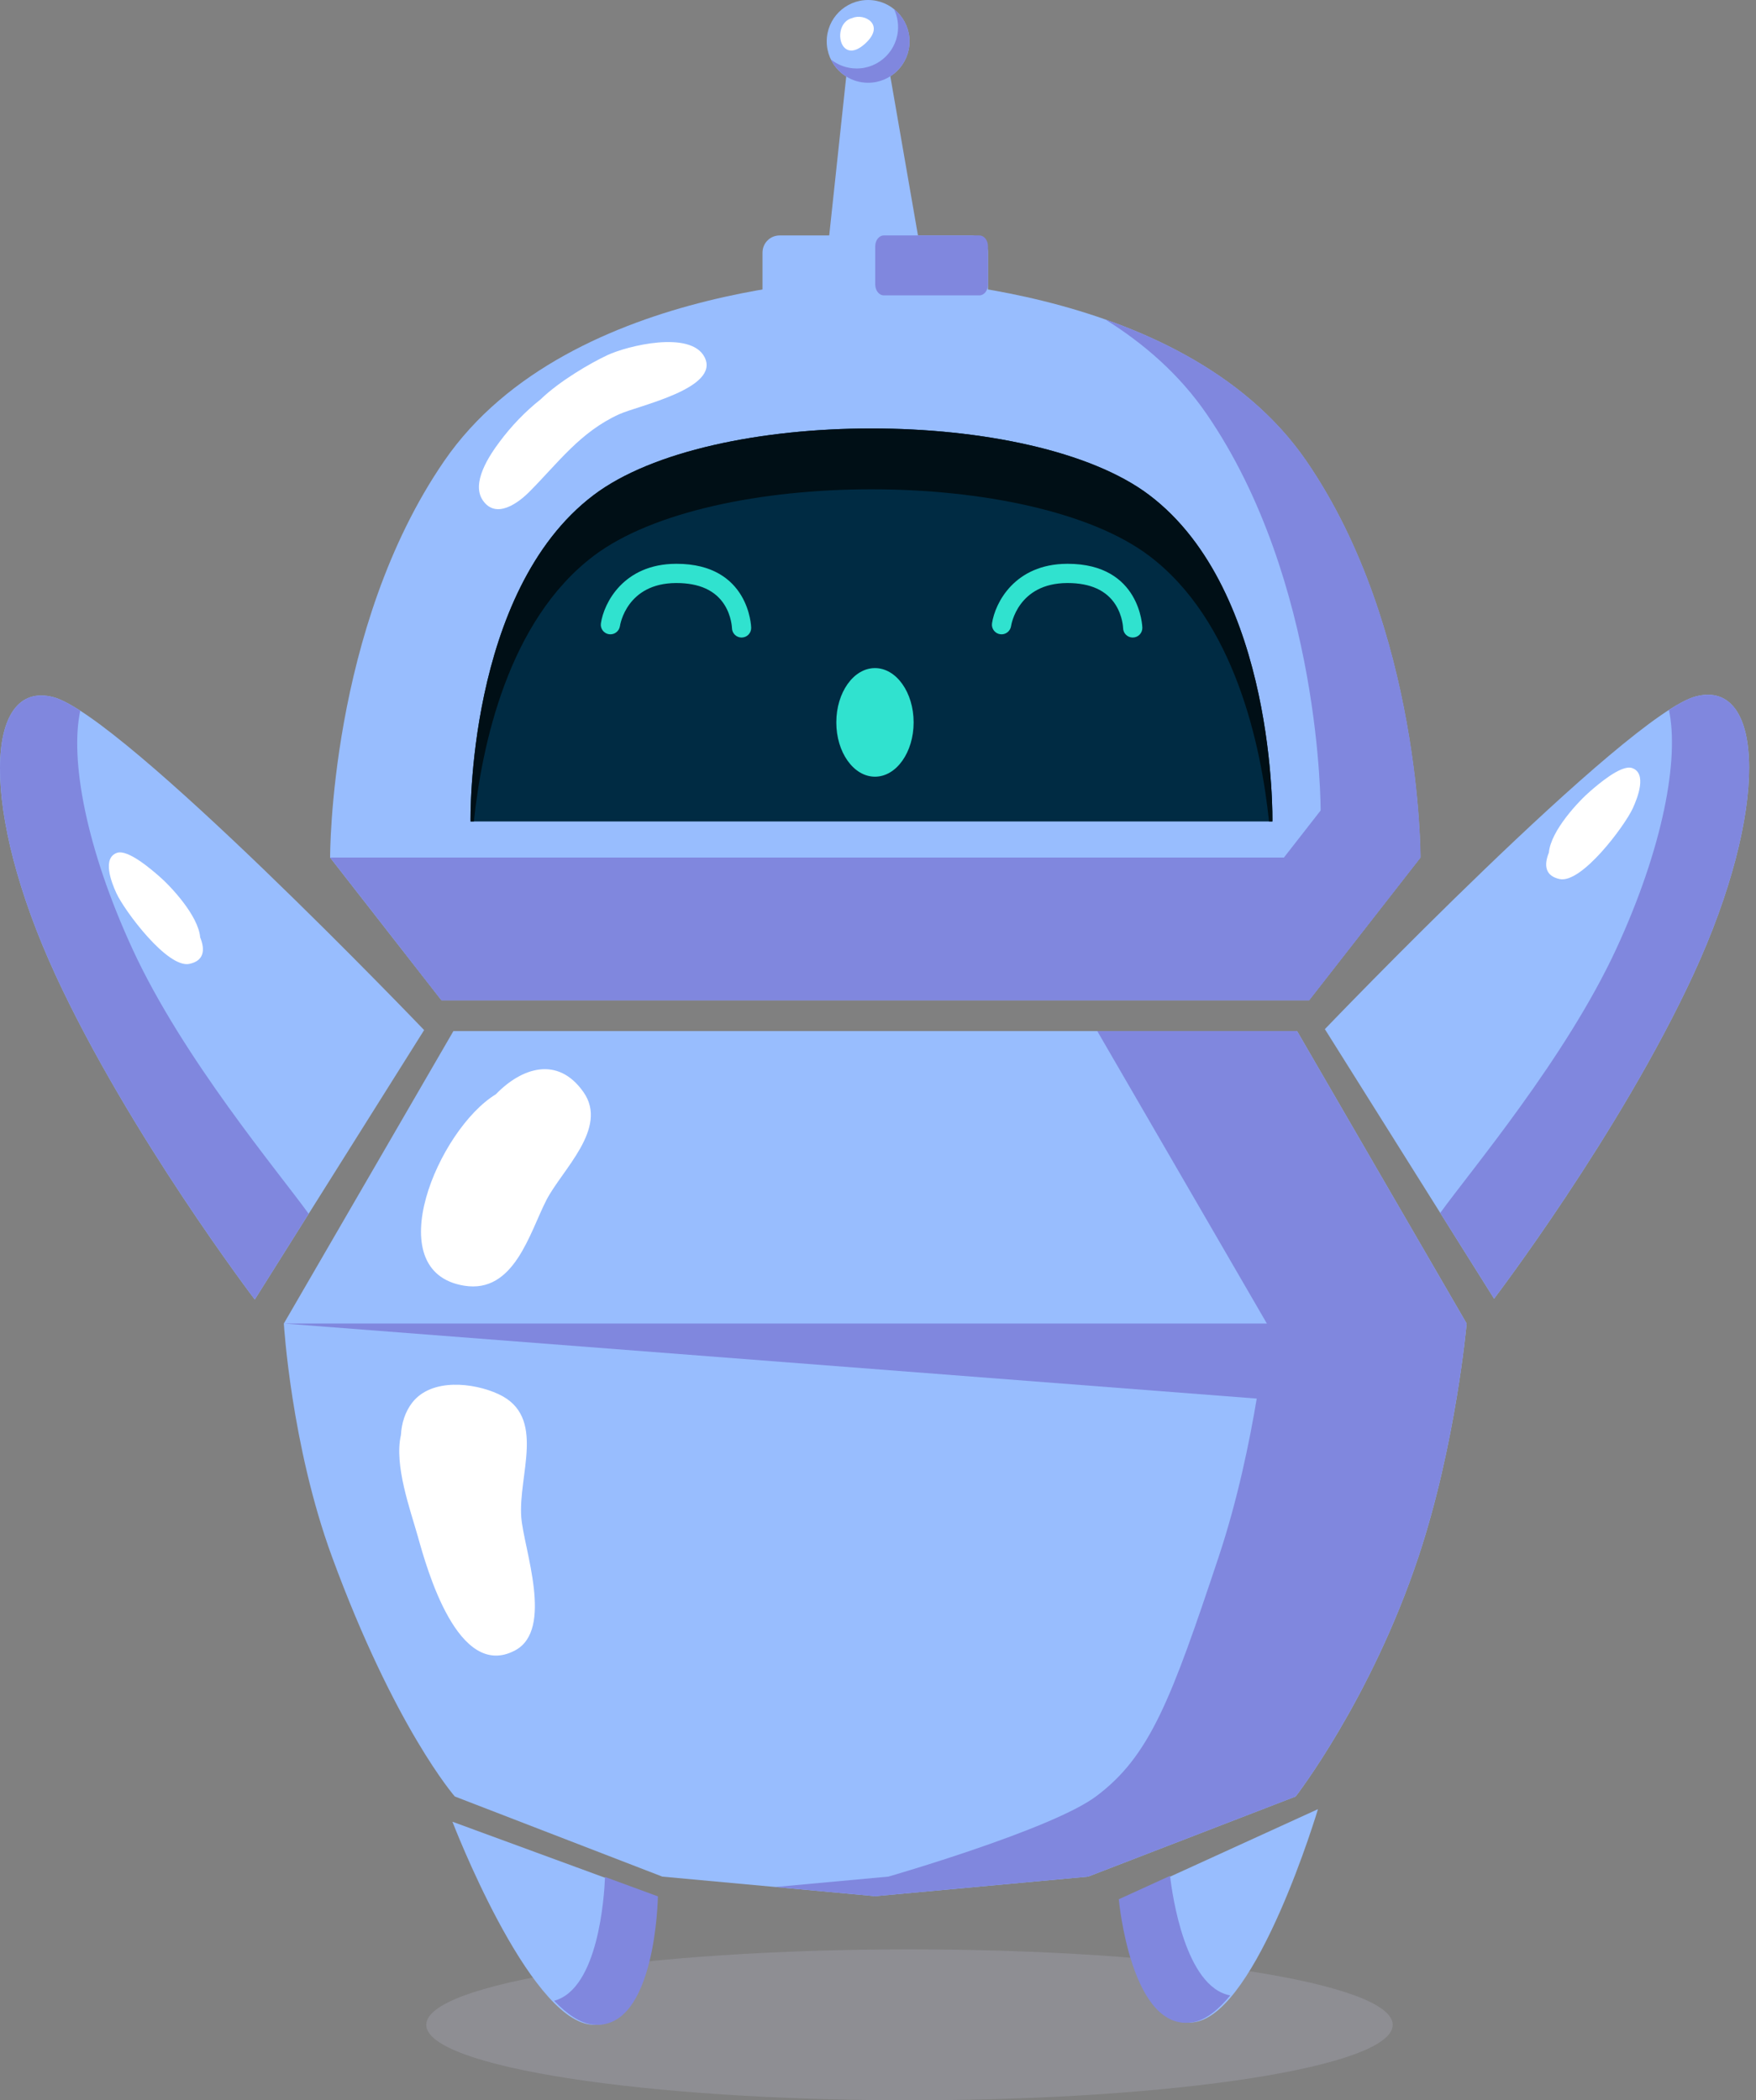 <svg width="209" height="250" viewBox="0 0 209 250" fill="none" xmlns="http://www.w3.org/2000/svg">
<rect x="0" y="0" width="209" height="250" fill="#808080" stroke="none"/>
<path fill-rule="evenodd" clip-rule="evenodd" d="M165.763 241.017C165.763 245.978 140.014 250 108.249 250C76.484 250 50.731 245.978 50.731 241.017C50.731 236.056 76.484 232.034 108.249 232.034C140.014 232.034 165.763 236.056 165.763 241.017Z" fill="#B8BACF" fill-opacity="0.25"/>
<path fill-rule="evenodd" clip-rule="evenodd" d="M155.466 54.86C140.519 33.12 104.171 33.12 104.171 33.12C104.171 33.12 67.824 33.12 52.877 54.86C39.16 74.813 39.291 102.078 39.291 102.078L52.539 119.062H155.803L169.055 102.078C169.055 102.078 169.182 74.813 155.466 54.86Z" fill="#98BDFE"/>
<path fill-rule="evenodd" clip-rule="evenodd" d="M155.486 54.86C149.626 46.337 140.476 41.156 131.518 38.005C136.153 40.89 140.371 44.566 143.597 49.255C157.313 69.208 157.182 96.473 157.182 96.473L143.934 113.457H48.187L52.559 119.062H155.826L169.074 102.078C169.074 102.078 169.202 74.813 155.486 54.86Z" fill="#8087DE"/>
<path fill-rule="evenodd" clip-rule="evenodd" d="M136.784 58.925C122.808 48.358 84.635 48.358 70.659 58.925C55.486 70.396 56.002 97.781 56.002 97.781H151.441C151.441 97.781 151.954 70.396 136.784 58.925Z" fill="#002B43"/>
<path fill-rule="evenodd" clip-rule="evenodd" d="M56.4 97.781C57.336 88.847 60.438 73.895 70.659 66.167C84.635 55.6 122.808 55.6 136.784 66.167C147.005 73.895 150.107 88.847 151.04 97.781H151.441C151.441 97.781 151.954 70.396 136.784 58.925C122.808 48.358 84.635 48.358 70.659 58.925C55.486 70.396 56.002 97.781 56.002 97.781H56.4Z" fill="#000F16"/>
<path fill-rule="evenodd" clip-rule="evenodd" d="M88.263 75.886C87.638 75.886 87.126 75.383 87.119 74.755C87.119 74.747 87.077 73.346 86.235 72.005C85.148 70.275 83.225 69.399 80.517 69.399H80.461C74.618 69.424 73.813 74.321 73.784 74.53C73.689 75.155 73.103 75.586 72.479 75.492C71.855 75.398 71.424 74.814 71.52 74.189C71.884 71.752 74.224 67.136 80.451 67.11L80.517 67.109C89.219 67.109 89.406 74.652 89.406 74.728C89.416 75.36 88.91 75.879 88.276 75.886L88.263 75.886Z" fill="#30E2CF"/>
<path fill-rule="evenodd" clip-rule="evenodd" d="M134.816 75.886C134.191 75.886 133.679 75.383 133.672 74.755C133.672 74.747 133.629 73.346 132.788 72.005C131.7 70.275 129.778 69.399 127.07 69.399H127.014C121.171 69.424 120.366 74.321 120.337 74.53C120.241 75.155 119.656 75.586 119.032 75.492C118.407 75.398 117.977 74.814 118.072 74.189C118.437 71.752 120.777 67.136 127.004 67.11L127.07 67.109C135.772 67.109 135.959 74.652 135.963 74.728C135.969 75.36 135.463 75.879 134.829 75.886L134.816 75.886Z" fill="#30E2CF"/>
<path fill-rule="evenodd" clip-rule="evenodd" d="M108.74 85.987C108.74 89.556 106.679 92.45 104.139 92.45C101.599 92.45 99.538 89.556 99.538 85.987C99.538 82.417 101.599 79.524 104.139 79.524C106.679 79.524 108.74 82.417 108.74 85.987Z" fill="#30E2CF"/>
<path fill-rule="evenodd" clip-rule="evenodd" d="M117.59 37.196C117.59 38.321 116.676 39.234 115.553 39.234H92.79C91.667 39.234 90.753 38.321 90.753 37.196V30.063C90.753 28.937 91.667 28.024 92.79 28.024H115.553C116.676 28.024 117.59 28.937 117.59 30.063V37.196Z" fill="#98BDFE"/>
<path fill-rule="evenodd" clip-rule="evenodd" d="M98.112 33.459L101.168 4.925H105.245L110.23 33.629L98.112 33.459Z" fill="#98BDFE"/>
<path fill-rule="evenodd" clip-rule="evenodd" d="M108.249 4.925C108.249 7.645 106.042 9.851 103.323 9.851C100.602 9.851 98.397 7.645 98.397 4.925C98.397 2.205 100.602 0 103.323 0C106.042 0 108.249 2.205 108.249 4.925Z" fill="#98BDFE"/>
<path fill-rule="evenodd" clip-rule="evenodd" d="M106.395 1.078C106.713 1.727 106.89 2.456 106.89 3.227C106.89 5.947 104.682 8.152 101.964 8.152C100.801 8.152 99.73 7.748 98.889 7.074C99.688 8.717 101.371 9.851 103.323 9.851C106.041 9.851 108.249 7.645 108.249 4.925C108.249 3.368 107.525 1.981 106.395 1.078Z" fill="#8087DE"/>
<path fill-rule="evenodd" clip-rule="evenodd" d="M52.539 119.062H155.803L169.054 102.078H39.291L52.539 119.062Z" fill="#8087DE"/>
<path fill-rule="evenodd" clip-rule="evenodd" d="M117.59 33.861C117.59 34.577 117.134 35.158 116.571 35.158H105.19C104.627 35.158 104.171 34.577 104.171 33.861V29.321C104.171 28.605 104.627 28.024 105.19 28.024H116.571C117.134 28.024 117.59 28.605 117.59 29.321V33.861Z" fill="#8087DE"/>
<path fill-rule="evenodd" clip-rule="evenodd" d="M83.846 42.49C82.189 39.322 74.702 41.136 72.255 42.291C70.254 43.235 66.638 45.326 64.333 47.544C62.502 49.002 60.868 50.698 59.446 52.61C58.264 54.199 56.037 57.471 57.465 59.557C59.037 61.851 61.69 59.862 63.006 58.538C66.435 55.091 69.069 51.397 73.719 49.298C76.005 48.265 85.798 46.223 83.846 42.49Z" fill="white"/>
<path fill-rule="evenodd" clip-rule="evenodd" d="M174.56 157.54L154.379 122.731H53.964L33.783 157.54C33.783 157.54 34.647 172.043 39.514 185.302C46.998 205.684 54.131 213.836 54.131 213.836L78.832 223.375L103.945 225.684V225.725C103.945 225.725 104.116 225.704 104.171 225.704C104.227 225.704 104.397 225.725 104.397 225.725V225.684L129.511 223.375L154.212 213.836C154.212 213.836 163.172 202.286 168.828 185.302C173.289 171.901 174.56 157.54 174.56 157.54Z" fill="#98BDFE"/>
<path fill-rule="evenodd" clip-rule="evenodd" d="M154.379 122.731H130.598L150.783 157.54C150.783 157.54 149.512 171.901 145.051 185.302C139.395 202.286 136.863 209.051 130.434 213.836C125.122 217.788 105.73 223.375 105.73 223.375L92.283 224.611L103.945 225.684V225.725C103.945 225.725 104.116 225.704 104.171 225.704C104.227 225.704 104.397 225.725 104.397 225.725V225.684L129.511 223.375L154.212 213.836C154.212 213.836 163.172 202.286 168.829 185.302C173.289 171.901 174.56 157.54 174.56 157.54L154.379 122.731Z" fill="#8087DE"/>
<path fill-rule="evenodd" clip-rule="evenodd" d="M33.783 157.54H174.56L169.074 167.978L33.783 157.54Z" fill="#8087DE"/>
<path fill-rule="evenodd" clip-rule="evenodd" d="M62.044 180.622C61.641 175.571 65.09 168.607 59.325 165.94C56.365 164.571 51.36 164.008 49.068 166.95C48.223 168.033 47.797 169.398 47.718 170.812C46.893 174.416 48.832 179.686 49.739 182.915C50.804 186.715 54.505 200.084 61.313 196.444C65.954 193.963 62.339 184.362 62.044 180.622Z" fill="white"/>
<path fill-rule="evenodd" clip-rule="evenodd" d="M69.449 130C66.386 125.631 62.077 127.086 59.011 130.257C52.189 134.41 44.944 151.379 55.258 153.039C61.205 153.996 63.026 146.749 65.04 142.832C66.891 139.24 72.455 134.289 69.449 130Z" fill="white"/>
<path fill-rule="evenodd" clip-rule="evenodd" d="M157.687 122.499C157.687 122.499 193.645 84.99 201.867 82.885C210.089 80.784 210.587 96.422 201.566 115.953C192.814 134.904 177.826 154.582 177.826 154.582L157.687 122.499Z" fill="#98BDFE"/>
<path fill-rule="evenodd" clip-rule="evenodd" d="M201.868 82.885C201.046 83.094 199.946 83.661 198.637 84.505C199.881 90.348 197.933 100.894 192.382 112.919C186.373 125.93 175.015 139.385 171.418 144.377L177.827 154.582C177.827 154.582 192.814 134.904 201.567 115.953C210.587 96.422 210.09 80.784 201.868 82.885Z" fill="#8087DE"/>
<path fill-rule="evenodd" clip-rule="evenodd" d="M194.251 91.421C192.938 90.973 190.097 93.467 189.289 94.161C187.934 95.32 184.572 98.864 184.35 101.483C183.741 102.979 183.895 104.262 185.63 104.635C188.248 105.195 193.367 98.311 194.329 96.226C194.925 94.93 196.048 92.037 194.251 91.421Z" fill="white"/>
<path fill-rule="evenodd" clip-rule="evenodd" d="M50.48 122.611C50.48 122.611 14.541 85.081 6.319 82.973C-1.9 80.865 -2.407 96.504 6.604 116.041C15.346 134.996 30.324 154.684 30.324 154.684L50.48 122.611Z" fill="#98BDFE"/>
<path fill-rule="evenodd" clip-rule="evenodd" d="M6.319 82.973C7.141 83.183 8.24 83.749 9.553 84.593C8.306 90.436 10.243 100.985 15.791 113.011C21.794 126.024 33.142 139.487 36.736 144.478L30.324 154.684C30.324 154.684 15.346 134.996 6.604 116.041C-2.407 96.504 -1.9 80.865 6.319 82.973Z" fill="#8087DE"/>
<path fill-rule="evenodd" clip-rule="evenodd" d="M13.932 101.513C15.245 101.064 18.086 103.562 18.894 104.256C20.249 105.414 23.607 108.962 23.827 111.581C24.436 113.077 24.282 114.36 22.547 114.73C19.928 115.289 14.813 108.403 13.854 106.318C13.255 105.022 12.135 102.128 13.932 101.513Z" fill="white"/>
<path fill-rule="evenodd" clip-rule="evenodd" d="M53.85 216.842C53.85 216.842 62.814 240.226 70.323 240.991C77.83 241.755 78.049 225.725 78.049 225.725L53.85 216.842Z" fill="#98BDFE"/>
<path fill-rule="evenodd" clip-rule="evenodd" d="M72.01 223.414C71.921 225.683 71.227 236.75 65.951 238.153C67.493 239.765 69.065 240.837 70.578 240.991C78.085 241.755 78.304 225.725 78.304 225.725L72.01 223.414Z" fill="#8087DE"/>
<path fill-rule="evenodd" clip-rule="evenodd" d="M156.865 215.344C156.865 215.344 149.715 239.345 142.284 240.68C134.856 242.016 133.412 226.05 133.412 226.05L156.865 215.344Z" fill="#98BDFE"/>
<path fill-rule="evenodd" clip-rule="evenodd" d="M139.261 223.284C139.519 225.54 141.059 236.521 146.427 237.517C145.012 239.242 143.525 240.431 142.031 240.7C134.604 242.036 133.159 226.069 133.159 226.069L139.261 223.284Z" fill="#8087DE"/>
<path fill-rule="evenodd" clip-rule="evenodd" d="M101.439 2.15C98.919 2.759 99.882 8.017 102.977 5.187C105.441 2.936 102.86 1.52 101.439 2.15Z" fill="white"/>
</svg>
